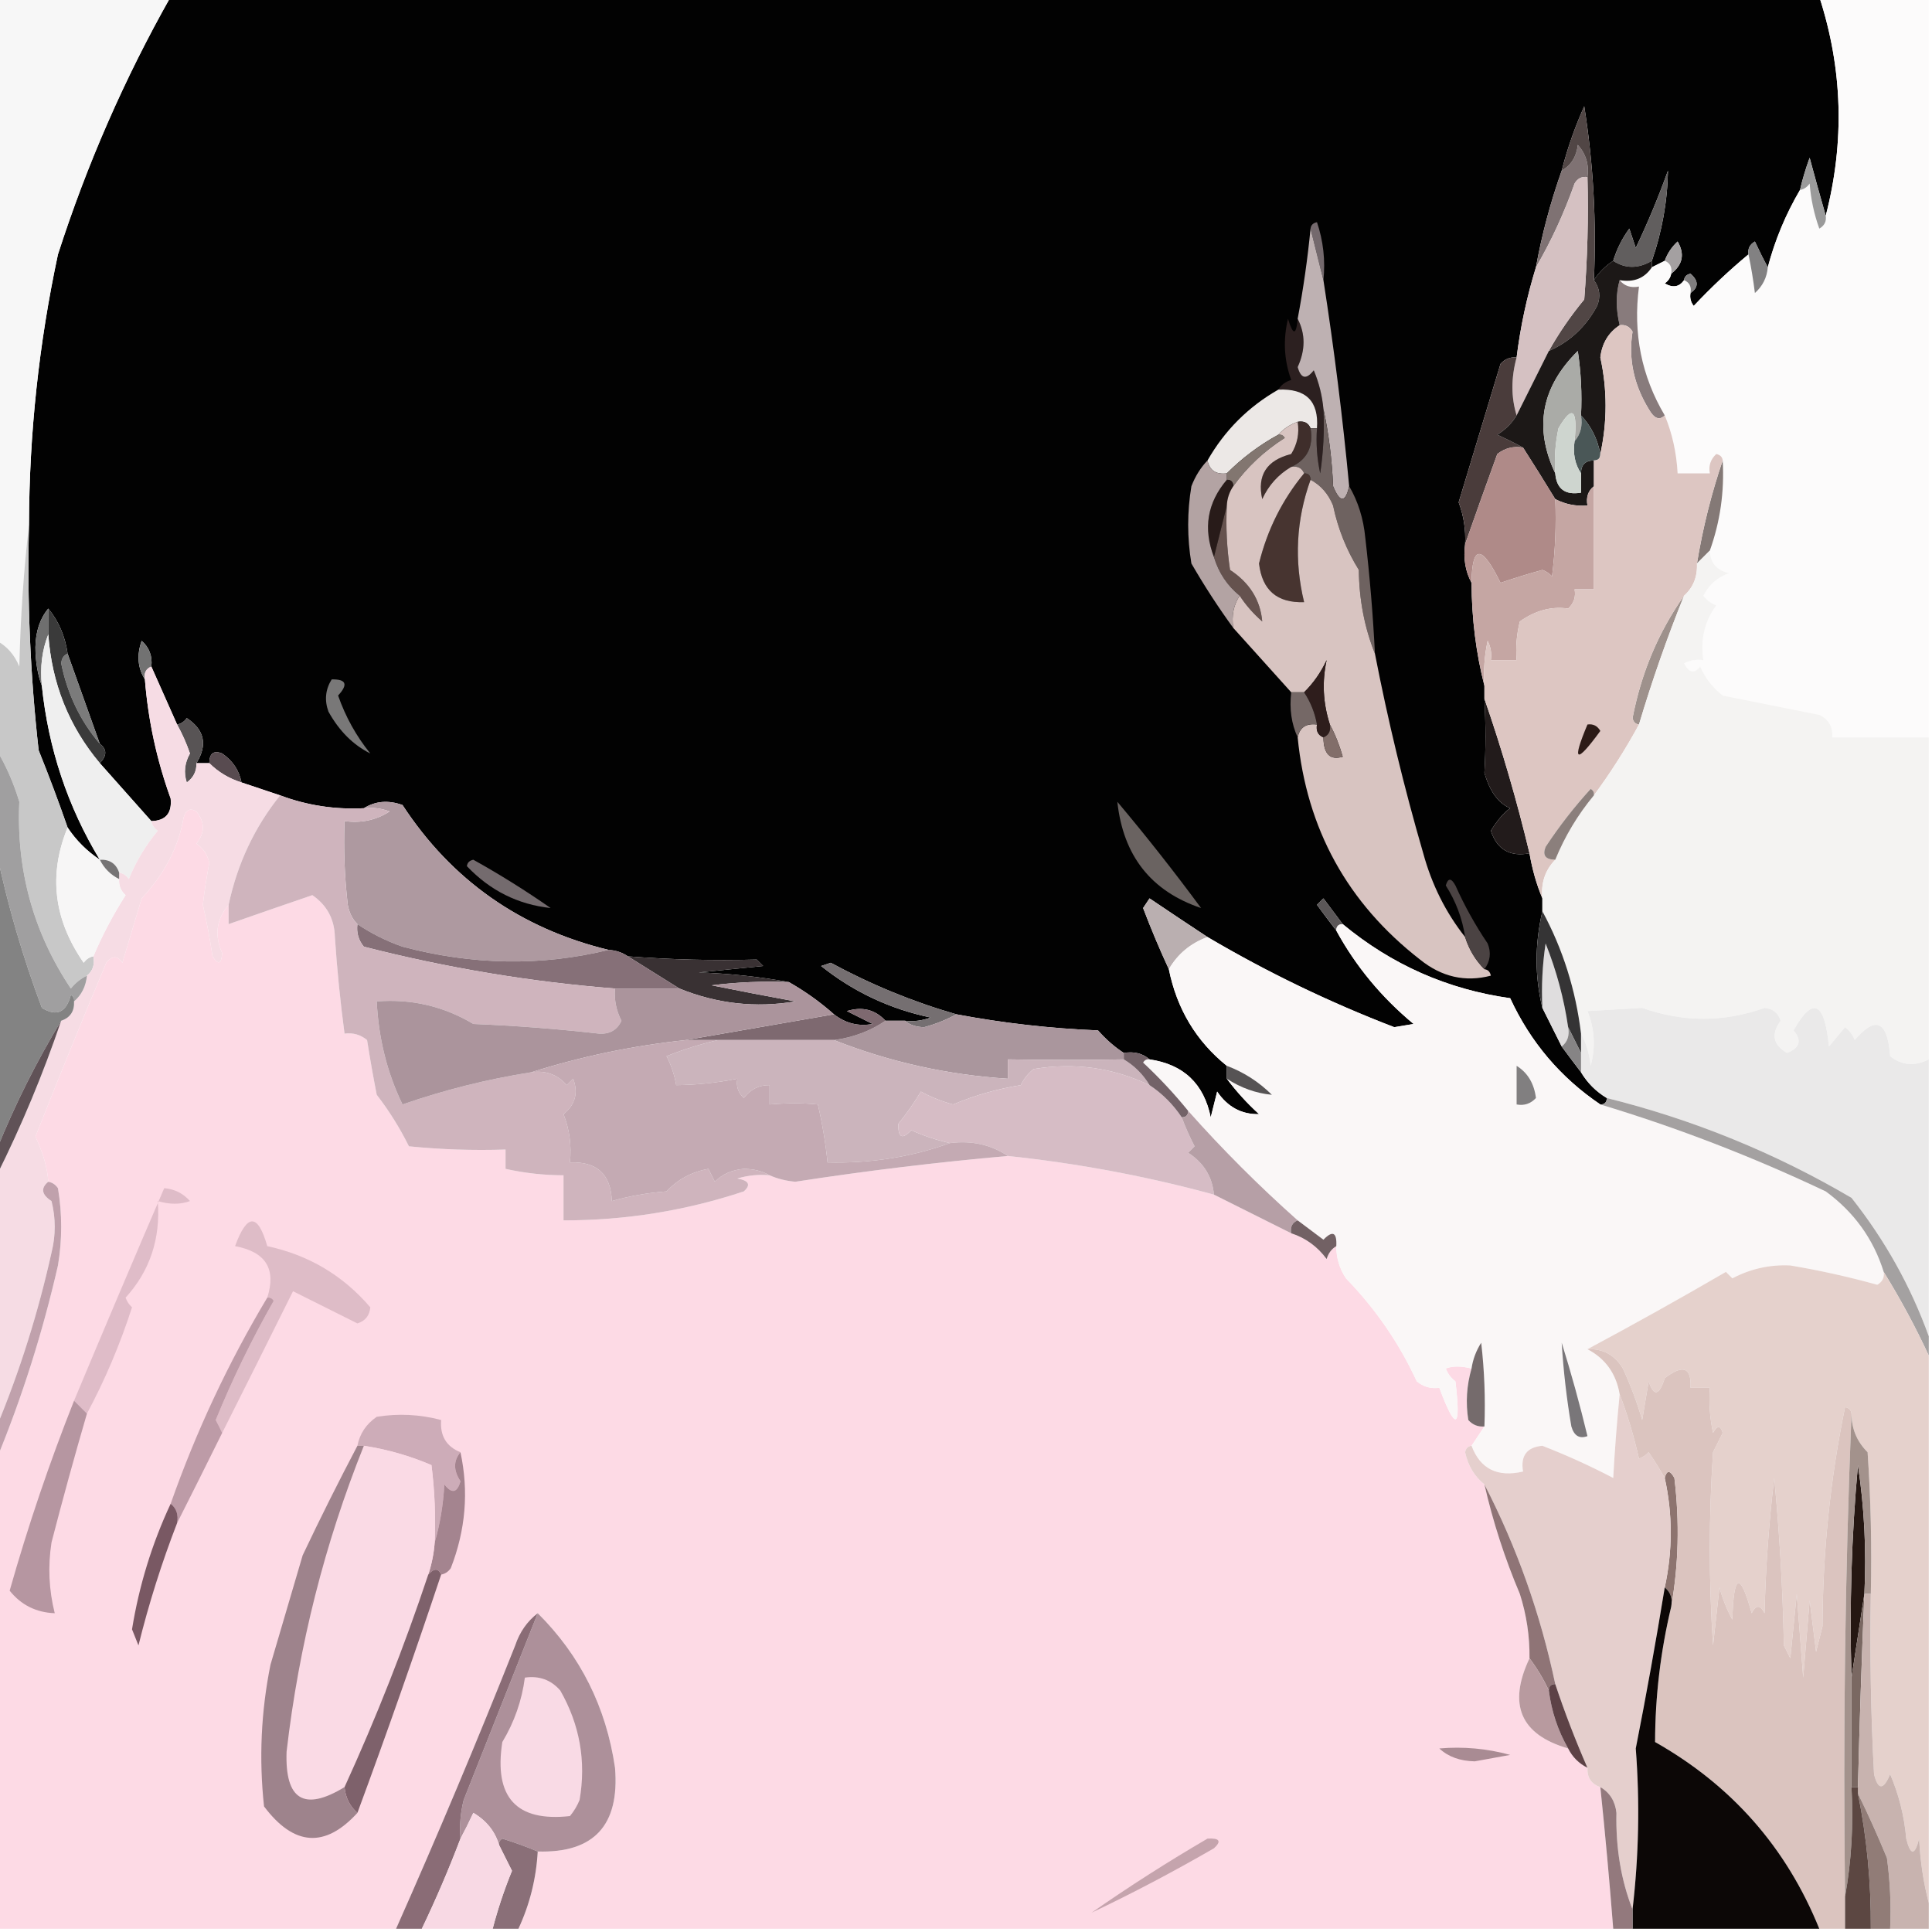 <?xml version="1.0" encoding="UTF-8"?>
<!DOCTYPE svg PUBLIC "-//W3C//DTD SVG 1.1//EN" "http://www.w3.org/Graphics/SVG/1.1/DTD/svg11.dtd">
<svg xmlns="http://www.w3.org/2000/svg" version="1.1" width="300px" height="300px" style="shape-rendering:geometricPrecision; text-rendering:geometricPrecision; image-rendering:optimizeQuality; fill-rule:evenodd; clip-rule:evenodd" xmlns:xlink="http://www.w3.org/1999/xlink">
<g><path style="opacity:1" fill="#020202" d="M 26.5,-0.5 C 111.833,-0.5 197.167,-0.5 282.5,-0.5C 286.134,10.704 286.467,22.037 283.5,33.5C 282.675,30.628 281.841,27.628 281,24.5C 280.392,26.154 279.892,27.821 279.5,29.5C 277.293,33.251 275.626,37.251 274.5,41.5C 273.839,40.282 273.172,38.949 272.5,37.5C 271.702,37.957 271.369,38.624 271.5,39.5C 268.536,41.962 265.703,44.629 263,47.5C 262.536,46.906 262.369,46.239 262.5,45.5C 263.776,44.614 263.776,43.614 262.5,42.5C 261.893,42.624 261.56,42.957 261.5,43.5C 260.749,44.574 259.749,44.74 258.5,44C 259.056,43.617 259.389,43.117 259.5,42.5C 261.3,41.105 261.634,39.438 260.5,37.5C 259.575,38.357 258.908,39.357 258.5,40.5C 257.833,40.833 257.167,41.167 256.5,41.5C 256.5,41.167 256.5,40.833 256.5,40.5C 258.085,35.928 258.919,31.262 259,26.5C 257.52,30.615 255.853,34.615 254,38.5C 253.667,37.5 253.333,36.5 253,35.5C 251.88,37.03 251.046,38.697 250.5,40.5C 249.272,41.306 248.272,42.306 247.5,43.5C 247.914,34.418 247.414,25.418 246,16.5C 244.54,19.748 243.374,23.081 242.5,26.5C 240.762,31.382 239.429,36.382 238.5,41.5C 237.094,46.059 236.094,50.725 235.5,55.5C 234.504,55.414 233.671,55.748 233,56.5C 230.833,63.667 228.667,70.833 226.5,78C 227.287,80.099 227.62,82.266 227.5,84.5C 227.205,86.735 227.539,88.735 228.5,90.5C 228.527,96.051 229.194,101.384 230.5,106.5C 230.5,107.167 230.5,107.833 230.5,108.5C 230.719,112.484 230.719,116.318 230.5,120C 231.333,122.905 232.667,124.739 234.5,125.5C 233.512,126.19 232.512,127.357 231.5,129C 232.45,131.91 234.45,133.077 237.5,132.5C 237.927,135.01 238.593,137.343 239.5,139.5C 239.5,140.167 239.5,140.833 239.5,141.5C 238.309,146.645 238.309,151.645 239.5,156.5C 240.5,158.5 241.5,160.5 242.5,162.5C 243.512,163.872 244.512,165.205 245.5,166.5C 246.5,168.167 247.833,169.5 249.5,170.5C 249.5,171.167 249.167,171.5 248.5,171.5C 242.32,167.322 237.654,161.822 234.5,155C 224.767,153.634 216.1,149.801 208.5,143.5C 207.524,142.185 206.524,140.852 205.5,139.5C 205.167,139.833 204.833,140.167 204.5,140.5C 205.521,141.901 206.521,143.235 207.5,144.5C 210.51,150.023 214.51,154.856 219.5,159C 218.5,159.167 217.5,159.333 216.5,159.5C 206.393,155.613 196.727,150.946 187.5,145.5C 184.535,143.55 181.535,141.55 178.5,139.5C 178.167,140 177.833,140.5 177.5,141C 178.761,144.308 180.094,147.475 181.5,150.5C 182.74,156.662 185.74,161.662 190.5,165.5C 190.5,166.167 190.5,166.833 190.5,167.5C 191.96,169.463 193.627,171.296 195.5,173C 192.802,173.065 190.636,171.898 189,169.5C 188.667,170.833 188.333,172.167 188,173.5C 186.94,168.273 183.773,165.273 178.5,164.5C 177.432,163.566 176.099,163.232 174.5,163.5C 173.038,162.542 171.705,161.376 170.5,160C 163.088,159.7 155.754,158.866 148.5,157.5C 141.799,155.574 135.299,152.907 129,149.5C 128.5,149.667 128,149.833 127.5,150C 132.511,154.005 138.178,156.672 144.5,158C 143.207,158.49 141.873,158.657 140.5,158.5C 139.5,158.5 138.5,158.5 137.5,158.5C 135.881,156.762 133.881,156.262 131.5,157C 132.833,157.667 134.167,158.333 135.5,159C 133.305,159.409 131.305,158.909 129.5,157.5C 127.343,155.588 125.009,153.921 122.5,152.5C 118.018,151.674 113.351,151.174 108.5,151C 111.833,150.667 115.167,150.333 118.5,150C 118.167,149.667 117.833,149.333 117.5,149C 110.797,149.18 104.13,149.014 97.5,148.5C 96.609,147.89 95.609,147.557 94.5,147.5C 80.795,144.162 70.129,136.662 62.5,125C 60.288,124.211 58.288,124.378 56.5,125.5C 51.995,125.729 47.661,125.063 43.5,123.5C 41.5,122.833 39.5,122.167 37.5,121.5C 37.141,119.629 36.141,118.129 34.5,117C 33.184,116.472 32.517,116.972 32.5,118.5C 31.833,118.5 31.167,118.5 30.5,118.5C 32.261,115.663 31.761,113.33 29,111.5C 28.617,112.056 28.117,112.389 27.5,112.5C 26.16,109.471 24.827,106.471 23.5,103.5C 23.688,101.897 23.188,100.563 22,99.5C 21.211,101.712 21.378,103.712 22.5,105.5C 23.001,111.84 24.335,118.007 26.5,124C 26.722,126.275 25.722,127.441 23.5,127.5C 20.833,124.5 18.167,121.5 15.5,118.5C 16.625,117.348 16.625,116.348 15.5,115.5C 13.833,110.833 12.167,106.167 10.5,101.5C 10.113,98.794 9.113,96.46 7.5,94.5C 6.206,96.048 5.539,98.048 5.5,100.5C 5.505,102.696 5.838,104.696 6.5,106.5C 7.516,116.258 10.516,125.258 15.5,133.5C 13.473,132.139 11.806,130.473 10.5,128.5C 9.105,124.485 7.605,120.485 6,116.5C 4.699,104.873 4.199,93.206 4.5,81.5C 4.541,67.325 6.041,53.325 9,39.5C 13.508,25.494 19.341,12.161 26.5,-0.5 Z"/></g>
<g><path style="opacity:1" fill="#fcfbfb" d="M 282.5,-0.5 C 288.167,-0.5 293.833,-0.5 299.5,-0.5C 299.5,37.833 299.5,76.167 299.5,114.5C 294.5,114.5 289.5,114.5 284.5,114.5C 284.64,112.876 283.973,111.71 282.5,111C 277.5,110 272.5,109 267.5,108C 265.951,106.786 264.785,105.286 264,103.5C 263.086,104.654 262.253,104.487 261.5,103C 262.448,102.517 263.448,102.351 264.5,102.5C 264.02,99.315 264.686,96.481 266.5,94C 265.692,93.692 265.025,93.192 264.5,92.5C 265.364,90.803 266.697,89.637 268.5,89C 266.574,88.578 265.574,87.411 265.5,85.5C 267.112,81.006 267.778,76.339 267.5,71.5C 267.44,70.957 267.107,70.624 266.5,70.5C 265.614,71.325 265.281,72.325 265.5,73.5C 263.833,73.5 262.167,73.5 260.5,73.5C 260.324,70.273 259.657,67.273 258.5,64.5C 254.89,58.405 253.556,51.738 254.5,44.5C 253.209,44.737 252.209,44.404 251.5,43.5C 253.698,43.88 255.365,43.213 256.5,41.5C 257.167,41.167 257.833,40.833 258.5,40.5C 259.338,40.842 259.672,41.508 259.5,42.5C 259.389,43.117 259.056,43.617 258.5,44C 259.749,44.74 260.749,44.574 261.5,43.5C 262.338,43.842 262.672,44.508 262.5,45.5C 262.369,46.239 262.536,46.906 263,47.5C 265.703,44.629 268.536,41.962 271.5,39.5C 271.906,41.405 272.239,43.405 272.5,45.5C 273.705,44.423 274.372,43.09 274.5,41.5C 275.626,37.251 277.293,33.251 279.5,29.5C 280.117,29.389 280.617,29.056 281,28.5C 281.186,30.901 281.686,33.234 282.5,35.5C 283.298,35.043 283.631,34.376 283.5,33.5C 286.467,22.037 286.134,10.704 282.5,-0.5 Z"/></g>
<g><path style="opacity:1" fill="#f7f7f7" d="M -0.5,-0.5 C 8.5,-0.5 17.5,-0.5 26.5,-0.5C 19.341,12.161 13.508,25.494 9,39.5C 6.041,53.325 4.541,67.325 4.5,81.5C 3.671,88.655 3.171,95.989 3,103.5C 2.26,101.681 1.093,100.348 -0.5,99.5C -0.5,66.167 -0.5,32.833 -0.5,-0.5 Z"/></g>
<g><path style="opacity:1" fill="#7f7273" d="M 246.5,27.5 C 245.624,27.369 244.957,27.703 244.5,28.5C 242.857,33.14 240.857,37.473 238.5,41.5C 239.429,36.382 240.762,31.382 242.5,26.5C 243.966,25.653 244.8,24.32 245,22.5C 246.269,23.905 246.769,25.571 246.5,27.5 Z"/></g>
<g><path style="opacity:1" fill="#9a9a9a" d="M 283.5,33.5 C 283.631,34.376 283.298,35.043 282.5,35.5C 281.686,33.234 281.186,30.901 281,28.5C 280.617,29.056 280.117,29.389 279.5,29.5C 279.892,27.821 280.392,26.154 281,24.5C 281.841,27.628 282.675,30.628 283.5,33.5 Z"/></g>
<g><path style="opacity:1" fill="#514645" d="M 247.5,43.5 C 248.412,44.738 248.579,46.072 248,47.5C 246.264,50.739 243.764,53.073 240.5,54.5C 242.076,51.688 243.91,49.022 246,46.5C 246.5,40.175 246.666,33.842 246.5,27.5C 246.769,25.571 246.269,23.905 245,22.5C 244.8,24.32 243.966,25.653 242.5,26.5C 243.374,23.081 244.54,19.748 246,16.5C 247.414,25.418 247.914,34.418 247.5,43.5 Z"/></g>
<g><path style="opacity:1" fill="#d5c1c2" d="M 246.5,27.5 C 246.666,33.842 246.5,40.175 246,46.5C 243.91,49.022 242.076,51.688 240.5,54.5C 238.833,57.833 237.167,61.167 235.5,64.5C 234.632,61.673 234.632,58.673 235.5,55.5C 236.094,50.725 237.094,46.059 238.5,41.5C 240.857,37.473 242.857,33.14 244.5,28.5C 244.957,27.703 245.624,27.369 246.5,27.5 Z"/></g>
<g><path style="opacity:1" fill="#a4a0a1" d="M 259.5,42.5 C 259.672,41.508 259.338,40.842 258.5,40.5C 258.908,39.357 259.575,38.357 260.5,37.5C 261.634,39.438 261.3,41.105 259.5,42.5 Z"/></g>
<g><path style="opacity:1" fill="#615e5e" d="M 256.5,40.5 C 254.389,41.742 252.389,41.742 250.5,40.5C 251.046,38.697 251.88,37.03 253,35.5C 253.333,36.5 253.667,37.5 254,38.5C 255.853,34.615 257.52,30.615 259,26.5C 258.919,31.262 258.085,35.928 256.5,40.5 Z"/></g>
<g><path style="opacity:1" fill="#74696d" d="M 203.5,35.5 C 203.56,34.957 203.893,34.624 204.5,34.5C 205.484,37.428 205.817,40.428 205.5,43.5C 204.833,40.833 204.167,38.167 203.5,35.5 Z"/></g>
<g><path style="opacity:1" fill="#807e7f" d="M 261.5,43.5 C 261.56,42.957 261.893,42.624 262.5,42.5C 263.776,43.614 263.776,44.614 262.5,45.5C 262.672,44.508 262.338,43.842 261.5,43.5 Z"/></g>
<g><path style="opacity:1" fill="#828182" d="M 274.5,41.5 C 274.372,43.09 273.705,44.423 272.5,45.5C 272.239,43.405 271.906,41.405 271.5,39.5C 271.369,38.624 271.702,37.957 272.5,37.5C 273.172,38.949 273.839,40.282 274.5,41.5 Z"/></g>
<g><path style="opacity:1" fill="#887b7c" d="M 251.5,43.5 C 252.209,44.404 253.209,44.737 254.5,44.5C 253.556,51.738 254.89,58.405 258.5,64.5C 257.671,65.332 256.838,64.999 256,63.5C 253.67,59.681 252.837,55.681 253.5,51.5C 253.043,50.703 252.376,50.369 251.5,50.5C 250.897,47.959 250.897,45.626 251.5,43.5 Z"/></g>
<g><path style="opacity:1" fill="#2c2020" d="M 201.5,49.5 C 202.716,51.847 202.716,54.347 201.5,57C 202.01,58.826 202.844,58.993 204,57.5C 204.813,59.436 205.313,61.436 205.5,63.5C 205.665,66.85 205.498,70.183 205,73.5C 204.503,71.19 204.337,68.857 204.5,66.5C 204.806,62.303 202.806,60.303 198.5,60.5C 198.918,59.778 199.584,59.278 200.5,59C 199.383,55.927 199.216,52.76 200,49.5C 200.779,52.097 201.279,52.097 201.5,49.5 Z"/></g>
<g><path style="opacity:1" fill="#4a3c3b" d="M 235.5,55.5 C 234.632,58.673 234.632,61.673 235.5,64.5C 234.77,65.712 233.77,66.712 232.5,67.5C 233.949,68.172 235.282,68.839 236.5,69.5C 235.022,69.238 233.689,69.571 232.5,70.5C 230.76,75.278 229.093,79.945 227.5,84.5C 227.62,82.266 227.287,80.099 226.5,78C 228.667,70.833 230.833,63.667 233,56.5C 233.671,55.748 234.504,55.414 235.5,55.5 Z"/></g>
<g><path style="opacity:1" fill="#1c1817" d="M 250.5,40.5 C 252.389,41.742 254.389,41.742 256.5,40.5C 256.5,40.833 256.5,41.167 256.5,41.5C 255.365,43.213 253.698,43.88 251.5,43.5C 250.897,45.626 250.897,47.959 251.5,50.5C 249.757,51.641 248.757,53.308 248.5,55.5C 249.586,60.488 249.586,65.488 248.5,70.5C 248.06,68.156 247.06,66.156 245.5,64.5C 245.665,61.15 245.498,57.817 245,54.5C 239.321,60.107 238.155,66.441 241.5,73.5C 241.694,75.912 243.027,76.912 245.5,76.5C 245.5,75.5 245.5,74.5 245.5,73.5C 245.5,72.167 246.167,71.5 247.5,71.5C 247.5,72.833 247.5,74.167 247.5,75.5C 246.596,76.209 246.263,77.209 246.5,78.5C 244.708,78.634 243.042,78.301 241.5,77.5C 239.825,74.755 238.158,72.088 236.5,69.5C 235.282,68.839 233.949,68.172 232.5,67.5C 233.77,66.712 234.77,65.712 235.5,64.5C 237.167,61.167 238.833,57.833 240.5,54.5C 243.764,53.073 246.264,50.739 248,47.5C 248.579,46.072 248.412,44.738 247.5,43.5C 248.272,42.306 249.272,41.306 250.5,40.5 Z"/></g>
<g><path style="opacity:1" fill="#beb1b2" d="M 203.5,35.5 C 204.167,38.167 204.833,40.833 205.5,43.5C 207.155,54.123 208.489,64.79 209.5,75.5C 208.905,78.112 208.071,78.112 207,75.5C 206.824,71.312 206.324,67.312 205.5,63.5C 205.313,61.436 204.813,59.436 204,57.5C 202.844,58.993 202.01,58.826 201.5,57C 202.716,54.347 202.716,51.847 201.5,49.5C 202.376,44.868 203.043,40.201 203.5,35.5 Z"/></g>
<g><path style="opacity:1" fill="#aaaba7" d="M 245.5,64.5 C 245.768,66.099 245.434,67.432 244.5,68.5C 244.99,63.493 244.157,62.827 242,66.5C 241.503,68.81 241.337,71.143 241.5,73.5C 238.155,66.441 239.321,60.107 245,54.5C 245.498,57.817 245.665,61.15 245.5,64.5 Z"/></g>
<g><path style="opacity:1" fill="#ece8e6" d="M 198.5,60.5 C 202.806,60.303 204.806,62.303 204.5,66.5C 204.167,66.5 203.833,66.5 203.5,66.5C 203.158,65.662 202.492,65.328 201.5,65.5C 200.29,65.932 199.29,66.599 198.5,67.5C 195.55,69.115 192.884,71.115 190.5,73.5C 188.821,73.715 187.821,73.048 187.5,71.5C 190.167,66.833 193.833,63.167 198.5,60.5 Z"/></g>
<g><path style="opacity:1" fill="#4a5757" d="M 245.5,64.5 C 247.06,66.156 248.06,68.156 248.5,70.5C 248.5,71.167 248.167,71.5 247.5,71.5C 246.167,71.5 245.5,72.167 245.5,73.5C 244.549,72.081 244.216,70.415 244.5,68.5C 245.434,67.432 245.768,66.099 245.5,64.5 Z"/></g>
<g><path style="opacity:1" fill="#ced5cf" d="M 244.5,68.5 C 244.216,70.415 244.549,72.081 245.5,73.5C 245.5,74.5 245.5,75.5 245.5,76.5C 243.027,76.912 241.694,75.912 241.5,73.5C 241.337,71.143 241.503,68.81 242,66.5C 244.157,62.827 244.99,63.493 244.5,68.5 Z"/></g>
<g><path style="opacity:1" fill="#3f2e2b" d="M 201.5,65.5 C 202.492,65.328 203.158,65.662 203.5,66.5C 203.972,69.358 202.972,71.358 200.5,72.5C 198.496,73.673 196.996,75.34 196,77.5C 195.177,73.801 196.677,71.468 200.5,70.5C 201.452,68.955 201.785,67.288 201.5,65.5 Z"/></g>
<g><path style="opacity:1" fill="#827670" d="M 198.5,67.5 C 198.938,67.435 199.272,67.601 199.5,68C 196.308,70.028 193.641,72.528 191.5,75.5C 191.5,74.833 191.167,74.5 190.5,74.5C 190.5,74.167 190.5,73.833 190.5,73.5C 192.884,71.115 195.55,69.115 198.5,67.5 Z"/></g>
<g><path style="opacity:1" fill="#847976" d="M 267.5,71.5 C 267.778,76.339 267.112,81.006 265.5,85.5C 264.833,86.167 264.167,86.833 263.5,87.5C 264.416,81.949 265.75,76.615 267.5,71.5 Z"/></g>
<g><path style="opacity:1" fill="#281b19" d="M 190.5,74.5 C 191.167,74.5 191.5,74.833 191.5,75.5C 190.89,76.391 190.557,77.391 190.5,78.5C 189.833,81.167 189.167,83.833 188.5,86.5C 186.795,82.065 187.461,78.065 190.5,74.5 Z"/></g>
<g><path style="opacity:1" fill="#473430" d="M 202.5,73.5 C 203.167,73.5 203.5,73.833 203.5,74.5C 201.269,80.7 200.936,87.034 202.5,93.5C 198.317,93.65 195.984,91.65 195.5,87.5C 196.782,82.27 199.115,77.603 202.5,73.5 Z"/></g>
<g><path style="opacity:1" fill="#6e6260" d="M 205.5,63.5 C 206.324,67.312 206.824,71.312 207,75.5C 208.071,78.112 208.905,78.112 209.5,75.5C 210.887,77.877 211.721,80.543 212,83.5C 212.699,89.489 213.199,95.489 213.5,101.5C 211.883,97.46 211.05,93.127 211,88.5C 209.082,85.417 207.749,82.083 207,78.5C 206.26,76.681 205.093,75.348 203.5,74.5C 203.5,73.833 203.167,73.5 202.5,73.5C 202.158,72.662 201.492,72.328 200.5,72.5C 202.972,71.358 203.972,69.358 203.5,66.5C 203.833,66.5 204.167,66.5 204.5,66.5C 204.337,68.857 204.503,71.19 205,73.5C 205.498,70.183 205.665,66.85 205.5,63.5 Z"/></g>
<g><path style="opacity:1" fill="#af8a88" d="M 236.5,69.5 C 238.158,72.088 239.825,74.755 241.5,77.5C 241.666,81.514 241.499,85.514 241,89.5C 240.586,89.043 240.086,88.709 239.5,88.5C 237.291,89.106 235.124,89.773 233,90.5C 230.078,84.532 228.578,84.532 228.5,90.5C 227.539,88.735 227.205,86.735 227.5,84.5C 229.093,79.945 230.76,75.278 232.5,70.5C 233.689,69.571 235.022,69.238 236.5,69.5 Z"/></g>
<g><path style="opacity:1" fill="#65524e" d="M 190.5,78.5 C 190.335,81.85 190.502,85.183 191,88.5C 194.036,90.492 195.703,93.158 196,96.5C 194.595,95.269 193.429,93.936 192.5,92.5C 190.571,90.94 189.238,88.94 188.5,86.5C 189.167,83.833 189.833,81.167 190.5,78.5 Z"/></g>
<g><path style="opacity:1" fill="#b3a3a3" d="M 187.5,71.5 C 187.821,73.048 188.821,73.715 190.5,73.5C 190.5,73.833 190.5,74.167 190.5,74.5C 187.461,78.065 186.795,82.065 188.5,86.5C 189.238,88.94 190.571,90.94 192.5,92.5C 191.549,93.919 191.216,95.585 191.5,97.5C 189.196,94.342 187.03,91.008 185,87.5C 184.333,83.5 184.333,79.5 185,75.5C 185.608,73.934 186.442,72.6 187.5,71.5 Z"/></g>
<g><path style="opacity:1" fill="#c5a6a3" d="M 247.5,75.5 C 247.5,80.833 247.5,86.167 247.5,91.5C 246.5,91.5 245.5,91.5 244.5,91.5C 244.719,92.675 244.386,93.675 243.5,94.5C 240.919,94.121 238.419,94.787 236,96.5C 235.505,98.473 235.338,100.473 235.5,102.5C 234.167,102.5 232.833,102.5 231.5,102.5C 231.649,101.448 231.483,100.448 231,99.5C 230.503,101.81 230.337,104.143 230.5,106.5C 229.194,101.384 228.527,96.051 228.5,90.5C 228.578,84.532 230.078,84.532 233,90.5C 235.124,89.773 237.291,89.106 239.5,88.5C 240.086,88.709 240.586,89.043 241,89.5C 241.499,85.514 241.666,81.514 241.5,77.5C 243.042,78.301 244.708,78.634 246.5,78.5C 246.263,77.209 246.596,76.209 247.5,75.5 Z"/></g>
<g><path style="opacity:1" fill="#6f6f6f" d="M 7.5,94.5 C 7.5,95.833 7.5,97.167 7.5,98.5C 6.527,100.948 6.194,103.615 6.5,106.5C 5.838,104.696 5.505,102.696 5.5,100.5C 5.539,98.048 6.206,96.048 7.5,94.5 Z"/></g>
<g><path style="opacity:1" fill="#727272" d="M 23.5,103.5 C 22.662,103.842 22.328,104.508 22.5,105.5C 21.378,103.712 21.211,101.712 22,99.5C 23.188,100.563 23.688,101.897 23.5,103.5 Z"/></g>
<g><path style="opacity:1" fill="#9e918c" d="M 261.5,92.5 C 258.867,99.014 256.534,105.681 254.5,112.5C 253.957,112.44 253.624,112.107 253.5,111.5C 254.861,104.464 257.528,98.131 261.5,92.5 Z"/></g>
<g><path style="opacity:1" fill="#d8c4c1" d="M 201.5,65.5 C 201.785,67.288 201.452,68.955 200.5,70.5C 196.677,71.468 195.177,73.801 196,77.5C 196.996,75.34 198.496,73.673 200.5,72.5C 201.492,72.328 202.158,72.662 202.5,73.5C 199.115,77.603 196.782,82.27 195.5,87.5C 195.984,91.65 198.317,93.65 202.5,93.5C 200.936,87.034 201.269,80.7 203.5,74.5C 205.093,75.348 206.26,76.681 207,78.5C 207.749,82.083 209.082,85.417 211,88.5C 211.05,93.127 211.883,97.46 213.5,101.5C 215.524,111.929 218.024,122.262 221,132.5C 222.33,137.368 224.496,141.701 227.5,145.5C 228.11,147.434 229.11,149.101 230.5,150.5C 231.043,150.56 231.376,150.893 231.5,151.5C 227.526,152.541 223.859,151.707 220.5,149C 209.23,140.228 202.897,128.728 201.5,114.5C 201.821,112.952 202.821,112.285 204.5,112.5C 204.328,113.492 204.662,114.158 205.5,114.5C 205.533,117.097 206.533,118.097 208.5,117.5C 207.972,115.664 207.306,113.997 206.5,112.5C 205.432,109.182 205.265,105.849 206,102.5C 205.098,104.431 203.931,106.097 202.5,107.5C 201.833,107.5 201.167,107.5 200.5,107.5C 197.5,104.167 194.5,100.833 191.5,97.5C 191.216,95.585 191.549,93.919 192.5,92.5C 193.429,93.936 194.595,95.269 196,96.5C 195.703,93.158 194.036,90.492 191,88.5C 190.502,85.183 190.335,81.85 190.5,78.5C 190.557,77.391 190.89,76.391 191.5,75.5C 193.641,72.528 196.308,70.028 199.5,68C 199.272,67.601 198.938,67.435 198.5,67.5C 199.29,66.599 200.29,65.932 201.5,65.5 Z"/></g>
<g><path style="opacity:1" fill="#2e1d1c" d="M 206.5,112.5 C 206.672,113.492 206.338,114.158 205.5,114.5C 204.662,114.158 204.328,113.492 204.5,112.5C 204.169,110.678 203.502,109.011 202.5,107.5C 203.931,106.097 205.098,104.431 206,102.5C 205.265,105.849 205.432,109.182 206.5,112.5 Z"/></g>
<g><path style="opacity:1" fill="#7b7b7b" d="M 10.5,101.5 C 12.167,106.167 13.833,110.833 15.5,115.5C 12.468,111.946 10.468,107.78 9.5,103C 9.57,102.235 9.903,101.735 10.5,101.5 Z"/></g>
<g><path style="opacity:1" fill="#756866" d="M 200.5,107.5 C 201.167,107.5 201.833,107.5 202.5,107.5C 203.502,109.011 204.169,110.678 204.5,112.5C 202.821,112.285 201.821,112.952 201.5,114.5C 200.532,112.393 200.198,110.059 200.5,107.5 Z"/></g>
<g><path style="opacity:1" fill="#3a3a3a" d="M 7.5,94.5 C 9.113,96.46 10.113,98.794 10.5,101.5C 9.903,101.735 9.57,102.235 9.5,103C 10.468,107.78 12.468,111.946 15.5,115.5C 16.625,116.348 16.625,117.348 15.5,118.5C 10.7,112.781 8.033,106.114 7.5,98.5C 7.5,97.167 7.5,95.833 7.5,94.5 Z"/></g>
<g><path style="opacity:1" fill="#585455" d="M 30.5,118.5 C 30.539,119.756 30.039,120.756 29,121.5C 28.504,119.965 28.671,118.465 29.5,117C 28.956,115.415 28.289,113.915 27.5,112.5C 28.117,112.389 28.617,112.056 29,111.5C 31.761,113.33 32.261,115.663 30.5,118.5 Z"/></g>
<g><path style="opacity:1" fill="#797878" d="M 51.5,105.5 C 53.764,105.441 54.098,106.274 52.5,108C 53.652,111.306 55.319,114.306 57.5,117C 54.836,115.671 52.67,113.505 51,110.5C 50.36,108.735 50.527,107.068 51.5,105.5 Z"/></g>
<g><path style="opacity:1" fill="#221b1b" d="M 230.5,108.5 C 233.199,116.276 235.532,124.276 237.5,132.5C 234.45,133.077 232.45,131.91 231.5,129C 232.512,127.357 233.512,126.19 234.5,125.5C 232.667,124.739 231.333,122.905 230.5,120C 230.719,116.318 230.719,112.484 230.5,108.5 Z"/></g>
<g><path style="opacity:1" fill="#826e6a" d="M 206.5,112.5 C 207.306,113.997 207.972,115.664 208.5,117.5C 206.533,118.097 205.533,117.097 205.5,114.5C 206.338,114.158 206.672,113.492 206.5,112.5 Z"/></g>
<g><path style="opacity:1" fill="#c8c8c8" d="M 4.5,81.5 C 4.199,93.206 4.699,104.873 6,116.5C 7.605,120.485 9.105,124.485 10.5,128.5C 7.499,135.796 8.332,142.796 13,149.5C 13.383,148.944 13.883,148.611 14.5,148.5C 14.737,149.791 14.404,150.791 13.5,151.5C 12.542,151.953 11.708,152.619 11,153.5C 5.187,144.802 2.52,135.136 3,124.5C 2.125,121.599 0.958,118.932 -0.5,116.5C -0.5,110.833 -0.5,105.167 -0.5,99.5C 1.093,100.348 2.26,101.681 3,103.5C 3.171,95.989 3.671,88.655 4.5,81.5 Z"/></g>
<g><path style="opacity:1" fill="#ddc6c2" d="M 251.5,50.5 C 252.376,50.369 253.043,50.703 253.5,51.5C 252.837,55.681 253.67,59.681 256,63.5C 256.838,64.999 257.671,65.332 258.5,64.5C 259.657,67.273 260.324,70.273 260.5,73.5C 262.167,73.5 263.833,73.5 265.5,73.5C 265.281,72.325 265.614,71.325 266.5,70.5C 267.107,70.624 267.44,70.957 267.5,71.5C 265.75,76.615 264.416,81.949 263.5,87.5C 263.598,89.553 262.931,91.22 261.5,92.5C 257.528,98.131 254.861,104.464 253.5,111.5C 253.624,112.107 253.957,112.44 254.5,112.5C 252.413,116.344 250.08,120.011 247.5,123.5C 247.565,123.062 247.399,122.728 247,122.5C 244.425,125.319 242.092,128.319 240,131.5C 239.472,132.816 239.972,133.483 241.5,133.5C 239.925,135.114 239.259,137.114 239.5,139.5C 238.593,137.343 237.927,135.01 237.5,132.5C 235.532,124.276 233.199,116.276 230.5,108.5C 230.5,107.833 230.5,107.167 230.5,106.5C 230.337,104.143 230.503,101.81 231,99.5C 231.483,100.448 231.649,101.448 231.5,102.5C 232.833,102.5 234.167,102.5 235.5,102.5C 235.338,100.473 235.505,98.473 236,96.5C 238.419,94.787 240.919,94.121 243.5,94.5C 244.386,93.675 244.719,92.675 244.5,91.5C 245.5,91.5 246.5,91.5 247.5,91.5C 247.5,86.167 247.5,80.833 247.5,75.5C 247.5,74.167 247.5,72.833 247.5,71.5C 248.167,71.5 248.5,71.167 248.5,70.5C 249.586,65.488 249.586,60.488 248.5,55.5C 248.757,53.308 249.757,51.641 251.5,50.5 Z"/></g>
<g><path style="opacity:1" fill="#2c1b17" d="M 246.5,112.5 C 247.376,112.369 248.043,112.702 248.5,113.5C 244.703,118.699 244.036,118.366 246.5,112.5 Z"/></g>
<g><path style="opacity:1" fill="#584b50" d="M 37.5,121.5 C 35.566,120.89 33.899,119.89 32.5,118.5C 32.517,116.972 33.184,116.472 34.5,117C 36.141,118.129 37.141,119.629 37.5,121.5 Z"/></g>
<g><path style="opacity:1" fill="#efefef" d="M 7.5,98.5 C 8.033,106.114 10.7,112.781 15.5,118.5C 18.167,121.5 20.833,124.5 23.5,127.5C 23.611,128.117 23.944,128.617 24.5,129C 22.623,131.251 21.123,133.751 20,136.5C 19.617,135.944 19.117,135.611 18.5,135.5C 18.027,134.094 17.027,133.427 15.5,133.5C 10.516,125.258 7.516,116.258 6.5,106.5C 6.194,103.615 6.527,100.948 7.5,98.5 Z"/></g>
<g><path style="opacity:1" fill="#f6dce4" d="M 23.5,103.5 C 24.827,106.471 26.16,109.471 27.5,112.5C 28.289,113.915 28.956,115.415 29.5,117C 28.671,118.465 28.504,119.965 29,121.5C 30.039,120.756 30.539,119.756 30.5,118.5C 31.167,118.5 31.833,118.5 32.5,118.5C 33.899,119.89 35.566,120.89 37.5,121.5C 39.5,122.167 41.5,122.833 43.5,123.5C 39.521,128.462 36.854,134.129 35.5,140.5C 33.599,142.732 33.266,145.232 34.5,148C 34.389,149.722 33.889,149.888 33,148.5C 32.608,145.812 32.108,143.145 31.5,140.5C 31.742,138.392 32.076,136.225 32.5,134C 32.241,132.739 31.574,131.739 30.5,131C 31.833,129.333 31.833,127.667 30.5,126C 29.517,125.409 28.85,125.743 28.5,127C 27.72,131.523 25.554,135.69 22,139.5C 21,142.833 20,146.167 19,149.5C 18.259,148.359 17.425,148.359 16.5,149.5C 12.709,158.515 9.042,167.515 5.5,176.5C 6.694,179.03 7.36,181.363 7.5,183.5C 6.287,184.497 6.454,185.497 8,186.5C 8.667,189.167 8.667,191.833 8,194.5C 5.914,203.876 3.081,212.876 -0.5,221.5C -0.5,208.5 -0.5,195.5 -0.5,182.5C 3.352,174.787 6.685,166.787 9.5,158.5C 10.906,158.027 11.573,157.027 11.5,155.5C 12.674,154.486 13.34,153.153 13.5,151.5C 14.404,150.791 14.737,149.791 14.5,148.5C 15.854,145.274 17.521,142.107 19.5,139C 18.748,138.329 18.414,137.496 18.5,136.5C 18.5,136.167 18.5,135.833 18.5,135.5C 19.117,135.611 19.617,135.944 20,136.5C 21.123,133.751 22.623,131.251 24.5,129C 23.944,128.617 23.611,128.117 23.5,127.5C 25.722,127.441 26.722,126.275 26.5,124C 24.335,118.007 23.001,111.84 22.5,105.5C 22.328,104.508 22.662,103.842 23.5,103.5 Z"/></g>
<g><path style="opacity:1" fill="#f4f3f2" d="M 265.5,85.5 C 265.574,87.411 266.574,88.578 268.5,89C 266.697,89.637 265.364,90.803 264.5,92.5C 265.025,93.192 265.692,93.692 266.5,94C 264.686,96.481 264.02,99.315 264.5,102.5C 263.448,102.351 262.448,102.517 261.5,103C 262.253,104.487 263.086,104.654 264,103.5C 264.785,105.286 265.951,106.786 267.5,108C 272.5,109 277.5,110 282.5,111C 283.973,111.71 284.64,112.876 284.5,114.5C 289.5,114.5 294.5,114.5 299.5,114.5C 299.5,131.167 299.5,147.833 299.5,164.5C 297.305,165.608 295.305,165.441 293.5,164C 293.093,158.503 291.259,157.67 288,161.5C 287.692,160.692 287.192,160.025 286.5,159.5C 285.667,160.5 284.833,161.5 284,162.5C 283.32,155.502 281.487,154.669 278.5,160C 279.821,161.545 279.488,162.711 277.5,163.5C 275.31,162.252 274.977,160.586 276.5,158.5C 276.113,157.28 275.28,156.613 274,156.5C 267.691,158.754 261.358,158.754 255,156.5C 252.167,156.667 249.333,156.833 246.5,157C 247.61,159.737 247.777,162.571 247,165.5C 246.802,163.618 246.302,161.952 245.5,160.5C 244.676,153.699 242.676,147.365 239.5,141.5C 239.5,140.833 239.5,140.167 239.5,139.5C 239.259,137.114 239.925,135.114 241.5,133.5C 242.986,129.863 244.986,126.53 247.5,123.5C 250.08,120.011 252.413,116.344 254.5,112.5C 256.534,105.681 258.867,99.014 261.5,92.5C 262.931,91.22 263.598,89.553 263.5,87.5C 264.167,86.833 264.833,86.167 265.5,85.5 Z"/></g>
<g><path style="opacity:1" fill="#8b7f7c" d="M 247.5,123.5 C 244.986,126.53 242.986,129.863 241.5,133.5C 239.972,133.483 239.472,132.816 240,131.5C 242.092,128.319 244.425,125.319 247,122.5C 247.399,122.728 247.565,123.062 247.5,123.5 Z"/></g>
<g><path style="opacity:1" fill="#f7f6f6" d="M 10.5,128.5 C 11.806,130.473 13.473,132.139 15.5,133.5C 16.167,134.833 17.167,135.833 18.5,136.5C 18.414,137.496 18.748,138.329 19.5,139C 17.521,142.107 15.854,145.274 14.5,148.5C 13.883,148.611 13.383,148.944 13,149.5C 8.332,142.796 7.499,135.796 10.5,128.5 Z"/></g>
<g><path style="opacity:1" fill="#fddae5" d="M 35.5,140.5 C 35.5,141.5 35.5,142.5 35.5,143.5C 39.895,141.958 44.229,140.458 48.5,139C 50.768,140.558 51.934,142.724 52,145.5C 52.336,150.532 52.836,155.532 53.5,160.5C 54.822,160.33 55.989,160.663 57,161.5C 57.446,164.343 57.946,167.176 58.5,170C 60.397,172.448 62.064,175.115 63.5,178C 68.489,178.499 73.489,178.666 78.5,178.5C 78.5,179.5 78.5,180.5 78.5,181.5C 81.455,182.159 84.455,182.492 87.5,182.5C 87.5,184.833 87.5,187.167 87.5,189.5C 97.106,189.508 106.44,188.008 115.5,185C 116.634,183.984 116.301,183.317 114.5,183C 116.134,182.506 117.801,182.34 119.5,182.5C 120.742,183.043 122.075,183.377 123.5,183.5C 134.473,181.806 145.473,180.473 156.5,179.5C 167.34,180.64 178.007,182.64 188.5,185.5C 192.469,187.484 196.469,189.484 200.5,191.5C 202.735,192.228 204.568,193.561 206,195.5C 206.278,194.584 206.778,193.918 207.5,193.5C 207.491,195.308 207.991,196.975 209,198.5C 213.611,203.25 217.277,208.584 220,214.5C 221.011,215.337 222.178,215.67 223.5,215.5C 226.056,222.328 226.889,221.994 226,214.5C 225.308,213.975 224.808,213.308 224.5,212.5C 225.557,212.094 226.891,212.094 228.5,212.5C 227.737,215.141 227.57,217.808 228,220.5C 228.671,221.252 229.504,221.586 230.5,221.5C 229.833,222.5 229.167,223.5 228.5,224.5C 227.957,224.56 227.624,224.893 227.5,225.5C 227.957,227.598 228.957,229.264 230.5,230.5C 231.827,236.314 233.66,241.981 236,247.5C 237.043,250.757 237.543,254.09 237.5,257.5C 234.1,264.687 236.1,269.353 243.5,271.5C 244.167,272.833 245.167,273.833 246.5,274.5C 246.427,276.027 247.094,277.027 248.5,277.5C 249.261,284.817 249.928,292.15 250.5,299.5C 193.833,299.5 137.167,299.5 80.5,299.5C 82.256,295.727 83.256,291.727 83.5,287.5C 92.233,287.762 96.233,283.428 95.5,274.5C 94.121,265.074 90.121,257.074 83.5,250.5C 81.864,251.749 80.697,253.416 80,255.5C 74.121,270.307 67.955,284.973 61.5,299.5C 40.833,299.5 20.167,299.5 -0.5,299.5C -0.5,275.167 -0.5,250.833 -0.5,226.5C 3.462,216.87 6.629,206.87 9,196.5C 9.667,192.5 9.667,188.5 9,184.5C 8.617,183.944 8.117,183.611 7.5,183.5C 7.36,181.363 6.694,179.03 5.5,176.5C 9.042,167.515 12.709,158.515 16.5,149.5C 17.425,148.359 18.259,148.359 19,149.5C 20,146.167 21,142.833 22,139.5C 25.554,135.69 27.72,131.523 28.5,127C 28.85,125.743 29.517,125.409 30.5,126C 31.833,127.667 31.833,129.333 30.5,131C 31.574,131.739 32.241,132.739 32.5,134C 32.076,136.225 31.742,138.392 31.5,140.5C 32.108,143.145 32.608,145.812 33,148.5C 33.889,149.888 34.389,149.722 34.5,148C 33.266,145.232 33.599,142.732 35.5,140.5 Z"/></g>
<g><path style="opacity:1" fill="#a09fa0" d="M -0.5,116.5 C 0.958,118.932 2.125,121.599 3,124.5C 2.52,135.136 5.187,144.802 11,153.5C 11.708,152.619 12.542,151.953 13.5,151.5C 13.34,153.153 12.674,154.486 11.5,155.5C 11.565,155.062 11.399,154.728 11,154.5C 10.282,157.234 8.782,157.9 6.5,156.5C 3.538,148.595 1.205,140.595 -0.5,132.5C -0.5,127.167 -0.5,121.833 -0.5,116.5 Z"/></g>
<g><path style="opacity:1" fill="#767475" d="M 15.5,133.5 C 17.027,133.427 18.027,134.094 18.5,135.5C 18.5,135.833 18.5,136.167 18.5,136.5C 17.167,135.833 16.167,134.833 15.5,133.5 Z"/></g>
<g><path style="opacity:1" fill="#746b6e" d="M 72.5,134.5 C 72.56,133.957 72.893,133.624 73.5,133.5C 77.633,135.802 81.633,138.302 85.5,141C 80.425,140.451 76.092,138.284 72.5,134.5 Z"/></g>
<g><path style="opacity:1" fill="#6a6361" d="M 173.5,124.5 C 177.97,129.813 182.303,135.313 186.5,141C 178.74,138.387 174.406,132.887 173.5,124.5 Z"/></g>
<g><path style="opacity:1" fill="#4b4343" d="M 230.5,150.5 C 229.11,149.101 228.11,147.434 227.5,145.5C 227.076,142.646 226.076,139.979 224.5,137.5C 224.846,136.304 225.346,136.304 226,137.5C 227.413,140.661 229.08,143.661 231,146.5C 231.579,147.928 231.412,149.262 230.5,150.5 Z"/></g>
<g><path style="opacity:1" fill="#ae99a0" d="M 56.5,125.5 C 58.288,124.378 60.288,124.211 62.5,125C 70.129,136.662 80.795,144.162 94.5,147.5C 84.099,150.052 73.432,149.885 62.5,147C 59.97,146.109 57.636,144.942 55.5,143.5C 54.732,142.737 54.232,141.737 54,140.5C 53.501,136.179 53.334,131.846 53.5,127.5C 56.073,127.852 58.406,127.352 60.5,126C 59.207,125.51 57.873,125.343 56.5,125.5 Z"/></g>
<g><path style="opacity:1" fill="#5b5758" d="M 208.5,143.5 C 207.833,143.5 207.5,143.833 207.5,144.5C 206.521,143.235 205.521,141.901 204.5,140.5C 204.833,140.167 205.167,139.833 205.5,139.5C 206.524,140.852 207.524,142.185 208.5,143.5 Z"/></g>
<g><path style="opacity:1" fill="#baafb0" d="M 187.5,145.5 C 184.865,146.473 182.865,148.14 181.5,150.5C 180.094,147.475 178.761,144.308 177.5,141C 177.833,140.5 178.167,140 178.5,139.5C 181.535,141.55 184.535,143.55 187.5,145.5 Z"/></g>
<g><path style="opacity:1" fill="#faf7f7" d="M 208.5,143.5 C 216.1,149.801 224.767,153.634 234.5,155C 237.654,161.822 242.32,167.322 248.5,171.5C 260.409,175.086 272.076,179.586 283.5,185C 287.907,188.227 290.907,192.394 292.5,197.5C 292.631,198.376 292.298,199.043 291.5,199.5C 287.06,198.265 282.56,197.265 278,196.5C 274.831,196.345 271.831,197.012 269,198.5C 268.667,198.167 268.333,197.833 268,197.5C 260.852,201.654 253.685,205.654 246.5,209.5C 249.29,210.967 250.956,213.3 251.5,216.5C 251.073,220.824 250.739,225.158 250.5,229.5C 246.983,227.654 243.316,225.987 239.5,224.5C 237.085,224.719 236.085,226.052 236.5,228.5C 232.517,229.428 229.85,228.095 228.5,224.5C 229.167,223.5 229.833,222.5 230.5,221.5C 230.666,217.154 230.499,212.821 230,208.5C 229.209,209.745 228.709,211.078 228.5,212.5C 226.891,212.094 225.557,212.094 224.5,212.5C 224.808,213.308 225.308,213.975 226,214.5C 226.889,221.994 226.056,222.328 223.5,215.5C 222.178,215.67 221.011,215.337 220,214.5C 217.277,208.584 213.611,203.25 209,198.5C 207.991,196.975 207.491,195.308 207.5,193.5C 207.611,191.352 206.944,191.019 205.5,192.5C 204.148,191.476 202.815,190.476 201.5,189.5C 195.5,184.167 189.833,178.5 184.5,172.5C 182.372,169.87 180.039,167.37 177.5,165C 177.728,164.601 178.062,164.435 178.5,164.5C 183.773,165.273 186.94,168.273 188,173.5C 188.333,172.167 188.667,170.833 189,169.5C 190.636,171.898 192.802,173.065 195.5,173C 193.627,171.296 191.96,169.463 190.5,167.5C 192.678,168.929 195.011,169.763 197.5,170C 195.478,167.991 193.145,166.491 190.5,165.5C 185.74,161.662 182.74,156.662 181.5,150.5C 182.865,148.14 184.865,146.473 187.5,145.5C 196.727,150.946 206.393,155.613 216.5,159.5C 217.5,159.333 218.5,159.167 219.5,159C 214.51,154.856 210.51,150.023 207.5,144.5C 207.5,143.833 207.833,143.5 208.5,143.5 Z"/></g>
<g><path style="opacity:1" fill="#393133" d="M 97.5,148.5 C 104.13,149.014 110.797,149.18 117.5,149C 117.833,149.333 118.167,149.667 118.5,150C 115.167,150.333 111.833,150.667 108.5,151C 113.351,151.174 118.018,151.674 122.5,152.5C 118.486,152.334 114.486,152.501 110.5,153C 114.824,153.87 119.158,154.703 123.5,155.5C 117.346,156.539 111.346,155.872 105.5,153.5C 102.833,151.833 100.167,150.167 97.5,148.5 Z"/></g>
<g><path style="opacity:1" fill="#867078" d="M 55.5,143.5 C 57.636,144.942 59.97,146.109 62.5,147C 73.432,149.885 84.099,150.052 94.5,147.5C 95.609,147.557 96.609,147.89 97.5,148.5C 100.167,150.167 102.833,151.833 105.5,153.5C 102.167,153.5 98.833,153.5 95.5,153.5C 82.406,152.472 69.406,150.305 56.5,147C 55.663,145.989 55.33,144.822 55.5,143.5 Z"/></g>
<g><path style="opacity:1" fill="#838383" d="M -0.5,132.5 C 1.205,140.595 3.538,148.595 6.5,156.5C 8.782,157.9 10.282,157.234 11,154.5C 11.399,154.728 11.565,155.062 11.5,155.5C 11.573,157.027 10.906,158.027 9.5,158.5C 5.639,164.888 2.306,171.554 -0.5,178.5C -0.5,163.167 -0.5,147.833 -0.5,132.5 Z"/></g>
<g><path style="opacity:1" fill="#cfb4bd" d="M 43.5,123.5 C 47.661,125.063 51.995,125.729 56.5,125.5C 57.873,125.343 59.207,125.51 60.5,126C 58.406,127.352 56.073,127.852 53.5,127.5C 53.334,131.846 53.501,136.179 54,140.5C 54.232,141.737 54.732,142.737 55.5,143.5C 55.33,144.822 55.663,145.989 56.5,147C 69.406,150.305 82.406,152.472 95.5,153.5C 95.357,155.262 95.691,156.929 96.5,158.5C 95.829,159.946 94.662,160.612 93,160.5C 86.524,159.766 80.024,159.266 73.5,159C 68.889,156.244 63.889,155.077 58.5,155.5C 58.778,161.234 60.112,166.567 62.5,171.5C 69.023,169.237 75.689,167.571 82.5,166.5C 84.722,166.178 86.556,166.845 88,168.5C 88.333,168.167 88.667,167.833 89,167.5C 89.825,169.701 89.325,171.534 87.5,173C 88.435,175.381 88.768,177.881 88.5,180.5C 92.696,180.342 94.863,182.342 95,186.5C 97.74,185.718 100.574,185.218 103.5,185C 105.248,183.13 107.415,181.963 110,181.5C 110.333,182.167 110.667,182.833 111,183.5C 112.18,182.316 113.68,181.649 115.5,181.5C 117.045,181.511 118.378,181.844 119.5,182.5C 117.801,182.34 116.134,182.506 114.5,183C 116.301,183.317 116.634,183.984 115.5,185C 106.44,188.008 97.106,189.508 87.5,189.5C 87.5,187.167 87.5,184.833 87.5,182.5C 84.455,182.492 81.455,182.159 78.5,181.5C 78.5,180.5 78.5,179.5 78.5,178.5C 73.489,178.666 68.489,178.499 63.5,178C 62.064,175.115 60.397,172.448 58.5,170C 57.946,167.176 57.446,164.343 57,161.5C 55.989,160.663 54.822,160.33 53.5,160.5C 52.836,155.532 52.336,150.532 52,145.5C 51.934,142.724 50.768,140.558 48.5,139C 44.229,140.458 39.895,141.958 35.5,143.5C 35.5,142.5 35.5,141.5 35.5,140.5C 36.854,134.129 39.521,128.462 43.5,123.5 Z"/></g>
<g><path style="opacity:1" fill="#dfddde" d="M 243.5,159.5 C 243.737,160.791 243.404,161.791 242.5,162.5C 241.5,160.5 240.5,158.5 239.5,156.5C 239.335,153.15 239.502,149.817 240,146.5C 241.684,150.716 242.851,155.049 243.5,159.5 Z"/></g>
<g><path style="opacity:1" fill="#756f71" d="M 148.5,157.5 C 146.971,158.347 145.304,159.014 143.5,159.5C 142.274,159.48 141.274,159.147 140.5,158.5C 141.873,158.657 143.207,158.49 144.5,158C 138.178,156.672 132.511,154.005 127.5,150C 128,149.833 128.5,149.667 129,149.5C 135.299,152.907 141.799,155.574 148.5,157.5 Z"/></g>
<g><path style="opacity:1" fill="#eae9e9" d="M 299.5,164.5 C 299.5,178.833 299.5,193.167 299.5,207.5C 296.697,199.733 292.697,192.567 287.5,186C 275.64,179.026 262.973,173.859 249.5,170.5C 247.833,169.5 246.5,168.167 245.5,166.5C 245.5,165.5 245.5,164.5 245.5,163.5C 245.5,162.5 245.5,161.5 245.5,160.5C 246.302,161.952 246.802,163.618 247,165.5C 247.777,162.571 247.61,159.737 246.5,157C 249.333,156.833 252.167,156.667 255,156.5C 261.358,158.754 267.691,158.754 274,156.5C 275.28,156.613 276.113,157.28 276.5,158.5C 274.977,160.586 275.31,162.252 277.5,163.5C 279.488,162.711 279.821,161.545 278.5,160C 281.487,154.669 283.32,155.502 284,162.5C 284.833,161.5 285.667,160.5 286.5,159.5C 287.192,160.025 287.692,160.692 288,161.5C 291.259,157.67 293.093,158.503 293.5,164C 295.305,165.441 297.305,165.608 299.5,164.5 Z"/></g>
<g><path style="opacity:1" fill="#353435" d="M 239.5,141.5 C 242.676,147.365 244.676,153.699 245.5,160.5C 245.5,161.5 245.5,162.5 245.5,163.5C 244.833,162.167 244.167,160.833 243.5,159.5C 242.851,155.049 241.684,150.716 240,146.5C 239.502,149.817 239.335,153.15 239.5,156.5C 238.309,151.645 238.309,146.645 239.5,141.5 Z"/></g>
<g><path style="opacity:1" fill="#aa969d" d="M 148.5,157.5 C 155.754,158.866 163.088,159.7 170.5,160C 171.705,161.376 173.038,162.542 174.5,163.5C 174.5,163.833 174.5,164.167 174.5,164.5C 168.711,164.61 162.711,164.61 156.5,164.5C 156.5,165.5 156.5,166.5 156.5,167.5C 147.159,166.914 138.159,164.914 129.5,161.5C 132.477,161.098 135.143,160.098 137.5,158.5C 138.5,158.5 139.5,158.5 140.5,158.5C 141.274,159.147 142.274,159.48 143.5,159.5C 145.304,159.014 146.971,158.347 148.5,157.5 Z"/></g>
<g><path style="opacity:1" fill="#7e6970" d="M 137.5,158.5 C 135.143,160.098 132.477,161.098 129.5,161.5C 123.5,161.5 117.5,161.5 111.5,161.5C 109.833,161.5 108.167,161.5 106.5,161.5C 114.167,160.167 121.833,158.833 129.5,157.5C 131.305,158.909 133.305,159.409 135.5,159C 134.167,158.333 132.833,157.667 131.5,157C 133.881,156.262 135.881,156.762 137.5,158.5 Z"/></g>
<g><path style="opacity:1" fill="#ab949c" d="M 122.5,152.5 C 125.009,153.921 127.343,155.588 129.5,157.5C 121.833,158.833 114.167,160.167 106.5,161.5C 98.223,162.384 90.223,164.05 82.5,166.5C 75.689,167.571 69.023,169.237 62.5,171.5C 60.112,166.567 58.778,161.234 58.5,155.5C 63.889,155.077 68.889,156.244 73.5,159C 80.024,159.266 86.524,159.766 93,160.5C 94.662,160.612 95.829,159.946 96.5,158.5C 95.691,156.929 95.357,155.262 95.5,153.5C 98.833,153.5 102.167,153.5 105.5,153.5C 111.346,155.872 117.346,156.539 123.5,155.5C 119.158,154.703 114.824,153.87 110.5,153C 114.486,152.501 118.486,152.334 122.5,152.5 Z"/></g>
<g><path style="opacity:1" fill="#868485" d="M 243.5,159.5 C 244.167,160.833 244.833,162.167 245.5,163.5C 245.5,164.5 245.5,165.5 245.5,166.5C 244.512,165.205 243.512,163.872 242.5,162.5C 243.404,161.791 243.737,160.791 243.5,159.5 Z"/></g>
<g><path style="opacity:1" fill="#cbb4bc" d="M 111.5,161.5 C 117.5,161.5 123.5,161.5 129.5,161.5C 138.159,164.914 147.159,166.914 156.5,167.5C 156.5,166.5 156.5,165.5 156.5,164.5C 162.711,164.61 168.711,164.61 174.5,164.5C 176.167,165.5 177.5,166.833 178.5,168.5C 172.822,165.784 166.822,164.951 160.5,166C 159.643,166.689 158.977,167.522 158.5,168.5C 154.853,169.087 151.353,170.087 148,171.5C 146.237,171.025 144.57,170.358 143,169.5C 141.936,171.269 140.769,172.936 139.5,174.5C 139.43,176.666 140.096,176.999 141.5,175.5C 143.45,176.372 145.45,177.039 147.5,177.5C 141.48,179.669 135.147,180.669 128.5,180.5C 128.196,177.478 127.696,174.478 127,171.5C 124.712,171.263 122.212,171.263 119.5,171.5C 119.5,170.5 119.5,169.5 119.5,168.5C 117.857,168.48 116.524,169.147 115.5,170.5C 114.614,169.675 114.281,168.675 114.5,167.5C 111.334,168.134 108.168,168.468 105,168.5C 104.727,166.899 104.227,165.399 103.5,164C 106.166,162.939 108.833,162.106 111.5,161.5 Z"/></g>
<g><path style="opacity:1" fill="#565354" d="M 190.5,165.5 C 193.145,166.491 195.478,167.991 197.5,170C 195.011,169.763 192.678,168.929 190.5,167.5C 190.5,166.833 190.5,166.167 190.5,165.5 Z"/></g>
<g><path style="opacity:1" fill="#817f80" d="M 235.5,165.5 C 237.216,166.574 238.216,168.241 238.5,170.5C 237.675,171.386 236.675,171.719 235.5,171.5C 235.5,169.5 235.5,167.5 235.5,165.5 Z"/></g>
<g><path style="opacity:1" fill="#605257" d="M 9.5,158.5 C 6.685,166.787 3.352,174.787 -0.5,182.5C -0.5,181.167 -0.5,179.833 -0.5,178.5C 2.306,171.554 5.639,164.888 9.5,158.5 Z"/></g>
<g><path style="opacity:1" fill="#d6bcc5" d="M 178.5,168.5 C 180.5,169.833 182.167,171.5 183.5,173.5C 184.067,175.03 184.733,176.53 185.5,178C 185.167,178.333 184.833,178.667 184.5,179C 186.923,180.571 188.256,182.737 188.5,185.5C 178.007,182.64 167.34,180.64 156.5,179.5C 153.877,177.735 150.877,177.068 147.5,177.5C 145.45,177.039 143.45,176.372 141.5,175.5C 140.096,176.999 139.43,176.666 139.5,174.5C 140.769,172.936 141.936,171.269 143,169.5C 144.57,170.358 146.237,171.025 148,171.5C 151.353,170.087 154.853,169.087 158.5,168.5C 158.977,167.522 159.643,166.689 160.5,166C 166.822,164.951 172.822,165.784 178.5,168.5 Z"/></g>
<g><path style="opacity:1" fill="#736268" d="M 174.5,164.5 C 174.5,164.167 174.5,163.833 174.5,163.5C 176.099,163.232 177.432,163.566 178.5,164.5C 178.062,164.435 177.728,164.601 177.5,165C 180.039,167.37 182.372,169.87 184.5,172.5C 184.5,173.167 184.167,173.5 183.5,173.5C 182.167,171.5 180.5,169.833 178.5,168.5C 177.5,166.833 176.167,165.5 174.5,164.5 Z"/></g>
<g><path style="opacity:1" fill="#c4aab3" d="M 106.5,161.5 C 108.167,161.5 109.833,161.5 111.5,161.5C 108.833,162.106 106.166,162.939 103.5,164C 104.227,165.399 104.727,166.899 105,168.5C 108.168,168.468 111.334,168.134 114.5,167.5C 114.281,168.675 114.614,169.675 115.5,170.5C 116.524,169.147 117.857,168.48 119.5,168.5C 119.5,169.5 119.5,170.5 119.5,171.5C 122.212,171.263 124.712,171.263 127,171.5C 127.696,174.478 128.196,177.478 128.5,180.5C 135.147,180.669 141.48,179.669 147.5,177.5C 150.877,177.068 153.877,177.735 156.5,179.5C 145.473,180.473 134.473,181.806 123.5,183.5C 122.075,183.377 120.742,183.043 119.5,182.5C 118.378,181.844 117.045,181.511 115.5,181.5C 113.68,181.649 112.18,182.316 111,183.5C 110.667,182.833 110.333,182.167 110,181.5C 107.415,181.963 105.248,183.13 103.5,185C 100.574,185.218 97.74,185.718 95,186.5C 94.863,182.342 92.696,180.342 88.5,180.5C 88.768,177.881 88.435,175.381 87.5,173C 89.325,171.534 89.825,169.701 89,167.5C 88.667,167.833 88.333,168.167 88,168.5C 86.556,166.845 84.722,166.178 82.5,166.5C 90.223,164.05 98.223,162.384 106.5,161.5 Z"/></g>
<g><path style="opacity:1" fill="#b69fa6" d="M 184.5,172.5 C 189.833,178.5 195.5,184.167 201.5,189.5C 200.662,189.842 200.328,190.508 200.5,191.5C 196.469,189.484 192.469,187.484 188.5,185.5C 188.256,182.737 186.923,180.571 184.5,179C 184.833,178.667 185.167,178.333 185.5,178C 184.733,176.53 184.067,175.03 183.5,173.5C 184.167,173.5 184.5,173.167 184.5,172.5 Z"/></g>
<g><path style="opacity:1" fill="#a4a1a1" d="M 249.5,170.5 C 262.973,173.859 275.64,179.026 287.5,186C 292.697,192.567 296.697,199.733 299.5,207.5C 299.5,208.5 299.5,209.5 299.5,210.5C 297.455,206.081 295.122,201.748 292.5,197.5C 290.907,192.394 287.907,188.227 283.5,185C 272.076,179.586 260.409,175.086 248.5,171.5C 249.167,171.5 249.5,171.167 249.5,170.5 Z"/></g>
<g><path style="opacity:1" fill="#c0a1ac" d="M 7.5,183.5 C 8.117,183.611 8.617,183.944 9,184.5C 9.667,188.5 9.667,192.5 9,196.5C 6.629,206.87 3.462,216.87 -0.5,226.5C -0.5,224.833 -0.5,223.167 -0.5,221.5C 3.081,212.876 5.914,203.876 8,194.5C 8.667,191.833 8.667,189.167 8,186.5C 6.454,185.497 6.287,184.497 7.5,183.5 Z"/></g>
<g><path style="opacity:1" fill="#726164" d="M 201.5,189.5 C 202.815,190.476 204.148,191.476 205.5,192.5C 206.944,191.019 207.611,191.352 207.5,193.5C 206.778,193.918 206.278,194.584 206,195.5C 204.568,193.561 202.735,192.228 200.5,191.5C 200.328,190.508 200.662,189.842 201.5,189.5 Z"/></g>
<g><path style="opacity:1" fill="#debcc7" d="M 34.5,222.5 C 34.196,221.85 33.863,221.183 33.5,220.5C 36.1,214.134 39.1,207.968 42.5,202C 42.272,201.601 41.938,201.435 41.5,201.5C 42.932,197.046 41.266,194.38 36.5,193.5C 38.375,188.377 40.042,188.377 41.5,193.5C 47.931,194.88 53.264,198.046 57.5,203C 57.386,204.28 56.72,205.113 55.5,205.5C 52.167,203.833 48.833,202.167 45.5,200.5C 41.863,207.817 38.196,215.15 34.5,222.5 Z"/></g>
<g><path style="opacity:1" fill="#dfbcc8" d="M 13.5,219.5 C 12.833,218.833 12.167,218.167 11.5,217.5C 16.262,206.114 20.929,195.114 25.5,184.5C 27.107,184.637 28.441,185.304 29.5,186.5C 27.997,187.052 26.331,187.052 24.5,186.5C 24.947,192.346 23.28,197.346 19.5,201.5C 19.709,202.086 20.043,202.586 20.5,203C 18.636,208.777 16.303,214.277 13.5,219.5 Z"/></g>
<g><path style="opacity:1" fill="#e5d1cc" d="M 292.5,197.5 C 295.122,201.748 297.455,206.081 299.5,210.5C 299.5,238.833 299.5,267.167 299.5,295.5C 298.679,292.359 298.179,289.025 298,285.5C 297.333,288.167 296.667,288.167 296,285.5C 295.699,282.02 294.865,278.687 293.5,275.5C 292.459,277.991 291.626,277.991 291,275.5C 290.5,266.173 290.334,256.839 290.5,247.5C 290.666,240.159 290.5,232.826 290,225.5C 288.337,223.842 287.504,221.842 287.5,219.5C 287.44,218.957 287.107,218.624 286.5,218.5C 284.199,229.671 283.033,241.004 283,252.5C 282.667,253.833 282.333,255.167 282,256.5C 281.667,253.833 281.333,251.167 281,248.5C 280.667,252.5 280.333,256.5 280,260.5C 279.667,256.167 279.333,251.833 279,247.5C 278.667,250.833 278.333,254.167 278,257.5C 277.667,256.833 277.333,256.167 277,255.5C 276.832,246.814 276.332,238.148 275.5,229.5C 274.669,236.476 274.169,243.476 274,250.5C 273.333,249.167 272.667,249.167 272,250.5C 270.198,243.964 269.198,244.297 269,251.5C 268.138,249.913 267.471,248.246 267,246.5C 266.667,249.5 266.333,252.5 266,255.5C 265.333,245.5 265.333,235.5 266,225.5C 266.5,224.5 267,223.5 267.5,222.5C 267.154,221.304 266.654,221.304 266,222.5C 265.503,220.19 265.337,217.857 265.5,215.5C 264.5,215.5 263.5,215.5 262.5,215.5C 262.668,212.316 261.334,211.816 258.5,214C 257.638,216.734 256.805,216.901 256,214.5C 255.667,216.5 255.333,218.5 255,220.5C 254.197,217.756 253.197,215.089 252,212.5C 250.736,210.393 248.903,209.393 246.5,209.5C 253.685,205.654 260.852,201.654 268,197.5C 268.333,197.833 268.667,198.167 269,198.5C 271.831,197.012 274.831,196.345 278,196.5C 282.56,197.265 287.06,198.265 291.5,199.5C 292.298,199.043 292.631,198.376 292.5,197.5 Z"/></g>
<g><path style="opacity:1" fill="#bd9ba7" d="M 41.5,201.5 C 41.938,201.435 42.272,201.601 42.5,202C 39.1,207.968 36.1,214.134 33.5,220.5C 33.863,221.183 34.196,221.85 34.5,222.5C 32.153,227.241 29.82,231.907 27.5,236.5C 27.737,235.209 27.404,234.209 26.5,233.5C 30.46,222.251 35.46,211.584 41.5,201.5 Z"/></g>
<g><path style="opacity:1" fill="#756b6c" d="M 230.5,221.5 C 229.504,221.586 228.671,221.252 228,220.5C 227.57,217.808 227.737,215.141 228.5,212.5C 228.709,211.078 229.209,209.745 230,208.5C 230.499,212.821 230.666,217.154 230.5,221.5 Z"/></g>
<g><path style="opacity:1" fill="#797679" d="M 242.5,208.5 C 243.969,213.196 245.302,218.03 246.5,223C 245.256,223.456 244.423,222.956 244,221.5C 243.265,217.187 242.765,212.853 242.5,208.5 Z"/></g>
<g><path style="opacity:1" fill="#cdacb8" d="M 71.5,225.5 C 70.392,226.823 70.392,228.323 71.5,230C 70.99,231.826 70.156,231.993 69,230.5C 68.82,233.695 68.32,236.695 67.5,239.5C 67.665,235.486 67.499,231.486 67,227.5C 63.636,226.06 60.136,225.06 56.5,224.5C 56.167,224.5 55.833,224.5 55.5,224.5C 55.859,222.629 56.859,221.129 58.5,220C 61.868,219.457 65.201,219.624 68.5,220.5C 68.31,222.959 69.31,224.626 71.5,225.5 Z"/></g>
<g><path style="opacity:1" fill="#8d746f" d="M 259.5,249.5 C 259.737,248.209 259.404,247.209 258.5,246.5C 259.738,240.789 259.738,235.122 258.5,229.5C 258.81,228.262 259.31,228.262 260,229.5C 260.821,236.346 260.654,243.013 259.5,249.5 Z"/></g>
<g><path style="opacity:1" fill="#a4848f" d="M 71.5,225.5 C 72.808,231.577 72.308,237.577 70,243.5C 69.617,244.056 69.117,244.389 68.5,244.5C 68.062,243.494 67.396,243.494 66.5,244.5C 67.038,242.883 67.371,241.216 67.5,239.5C 68.32,236.695 68.82,233.695 69,230.5C 70.156,231.993 70.99,231.826 71.5,230C 70.392,228.323 70.392,226.823 71.5,225.5 Z"/></g>
<g><path style="opacity:1" fill="#b696a1" d="M 11.5,217.5 C 12.167,218.167 12.833,218.833 13.5,219.5C 11.563,226.143 9.73,232.81 8,239.5C 7.421,243.203 7.588,246.869 8.5,250.5C 5.614,250.39 3.28,249.223 1.5,247C 4.352,236.943 7.685,227.11 11.5,217.5 Z"/></g>
<g><path style="opacity:1" fill="#e5cfcd" d="M 251.5,216.5 C 252.707,219.65 253.707,222.984 254.5,226.5C 255.086,226.291 255.586,225.957 256,225.5C 256.934,226.858 257.768,228.192 258.5,229.5C 259.738,235.122 259.738,240.789 258.5,246.5C 257.142,254.834 255.642,263.168 254,271.5C 254.643,279.842 254.476,288.175 253.5,296.5C 251.715,291.933 250.882,286.933 251,281.5C 250.8,279.68 249.966,278.347 248.5,277.5C 247.094,277.027 246.427,276.027 246.5,274.5C 244.636,270.24 242.969,265.907 241.5,261.5C 239.201,250.599 235.535,240.266 230.5,230.5C 228.957,229.264 227.957,227.598 227.5,225.5C 227.624,224.893 227.957,224.56 228.5,224.5C 229.85,228.095 232.517,229.428 236.5,228.5C 236.085,226.052 237.085,224.719 239.5,224.5C 243.316,225.987 246.983,227.654 250.5,229.5C 250.739,225.158 251.073,220.824 251.5,216.5 Z"/></g>
<g><path style="opacity:1" fill="#8f7476" d="M 230.5,230.5 C 235.535,240.266 239.201,250.599 241.5,261.5C 240.833,261.5 240.5,261.833 240.5,262.5C 239.687,260.739 238.687,259.072 237.5,257.5C 237.543,254.09 237.043,250.757 236,247.5C 233.66,241.981 231.827,236.314 230.5,230.5 Z"/></g>
<g><path style="opacity:1" fill="#fadae5" d="M 56.5,224.5 C 60.136,225.06 63.636,226.06 67,227.5C 67.499,231.486 67.665,235.486 67.5,239.5C 67.371,241.216 67.038,242.883 66.5,244.5C 62.758,255.726 58.424,266.726 53.5,277.5C 47.233,281.322 44.233,279.489 44.5,272C 46.41,255.525 50.41,239.691 56.5,224.5 Z"/></g>
<g><path style="opacity:1" fill="#251712" d="M 289.5,247.5 C 288.833,251.833 288.167,256.167 287.5,260.5C 287.168,249.48 287.501,238.48 288.5,227.5C 289.497,234.134 289.83,240.8 289.5,247.5 Z"/></g>
<g><path style="opacity:1" fill="#795863" d="M 26.5,233.5 C 27.404,234.209 27.737,235.209 27.5,236.5C 25.104,242.688 23.104,249.021 21.5,255.5C 21.167,254.667 20.833,253.833 20.5,253C 21.604,246.19 23.604,239.69 26.5,233.5 Z"/></g>
<g><path style="opacity:1" fill="#7a6862" d="M 289.5,247.5 C 289.084,257.497 288.75,267.497 288.5,277.5C 288.167,277.5 287.833,277.5 287.5,277.5C 287.5,271.833 287.5,266.167 287.5,260.5C 288.167,256.167 288.833,251.833 289.5,247.5 Z"/></g>
<g><path style="opacity:1" fill="#dbc4bf" d="M 246.5,209.5 C 248.903,209.393 250.736,210.393 252,212.5C 253.197,215.089 254.197,217.756 255,220.5C 255.333,218.5 255.667,216.5 256,214.5C 256.805,216.901 257.638,216.734 258.5,214C 261.334,211.816 262.668,212.316 262.5,215.5C 263.5,215.5 264.5,215.5 265.5,215.5C 265.337,217.857 265.503,220.19 266,222.5C 266.654,221.304 267.154,221.304 267.5,222.5C 267,223.5 266.5,224.5 266,225.5C 265.333,235.5 265.333,245.5 266,255.5C 266.333,252.5 266.667,249.5 267,246.5C 267.471,248.246 268.138,249.913 269,251.5C 269.198,244.297 270.198,243.964 272,250.5C 272.667,249.167 273.333,249.167 274,250.5C 274.169,243.476 274.669,236.476 275.5,229.5C 276.332,238.148 276.832,246.814 277,255.5C 277.333,256.167 277.667,256.833 278,257.5C 278.333,254.167 278.667,250.833 279,247.5C 279.333,251.833 279.667,256.167 280,260.5C 280.333,256.5 280.667,252.5 281,248.5C 281.333,251.167 281.667,253.833 282,256.5C 282.333,255.167 282.667,253.833 283,252.5C 283.033,241.004 284.199,229.671 286.5,218.5C 287.107,218.624 287.44,218.957 287.5,219.5C 286.502,244.328 286.169,269.328 286.5,294.5C 286.5,296.167 286.5,297.833 286.5,299.5C 285.167,299.5 283.833,299.5 282.5,299.5C 277.408,286.904 268.908,277.237 257,270.5C 257.014,263.43 257.847,256.43 259.5,249.5C 260.654,243.013 260.821,236.346 260,229.5C 259.31,228.262 258.81,228.262 258.5,229.5C 257.768,228.192 256.934,226.858 256,225.5C 255.586,225.957 255.086,226.291 254.5,226.5C 253.707,222.984 252.707,219.65 251.5,216.5C 250.956,213.3 249.29,210.967 246.5,209.5 Z"/></g>
<g><path style="opacity:1" fill="#7e616b" d="M 68.5,244.5 C 64.373,256.88 60.04,269.213 55.5,281.5C 54.326,280.486 53.66,279.153 53.5,277.5C 58.424,266.726 62.758,255.726 66.5,244.5C 67.396,243.494 68.062,243.494 68.5,244.5 Z"/></g>
<g><path style="opacity:1" fill="#b89a9f" d="M 237.5,257.5 C 238.687,259.072 239.687,260.739 240.5,262.5C 240.905,265.715 241.905,268.715 243.5,271.5C 236.1,269.353 234.1,264.687 237.5,257.5 Z"/></g>
<g><path style="opacity:1" fill="#a3928c" d="M 287.5,219.5 C 287.504,221.842 288.337,223.842 290,225.5C 290.5,232.826 290.666,240.159 290.5,247.5C 290.167,247.5 289.833,247.5 289.5,247.5C 289.83,240.8 289.497,234.134 288.5,227.5C 287.501,238.48 287.168,249.48 287.5,260.5C 287.5,266.167 287.5,271.833 287.5,277.5C 287.822,283.358 287.489,289.025 286.5,294.5C 286.169,269.328 286.502,244.328 287.5,219.5 Z"/></g>
<g><path style="opacity:1" fill="#5d4246" d="M 241.5,261.5 C 242.969,265.907 244.636,270.24 246.5,274.5C 245.167,273.833 244.167,272.833 243.5,271.5C 241.905,268.715 240.905,265.715 240.5,262.5C 240.5,261.833 240.833,261.5 241.5,261.5 Z"/></g>
<g><path style="opacity:1" fill="#0c0706" d="M 258.5,246.5 C 259.404,247.209 259.737,248.209 259.5,249.5C 257.847,256.43 257.014,263.43 257,270.5C 268.908,277.237 277.408,286.904 282.5,299.5C 272.833,299.5 263.167,299.5 253.5,299.5C 253.5,298.5 253.5,297.5 253.5,296.5C 254.476,288.175 254.643,279.842 254,271.5C 255.642,263.168 257.142,254.834 258.5,246.5 Z"/></g>
<g><path style="opacity:1" fill="#a98b93" d="M 223.5,271.5 C 227.226,271.177 230.893,271.511 234.5,272.5C 232.667,272.833 230.833,273.167 229,273.5C 226.705,273.453 224.871,272.787 223.5,271.5 Z"/></g>
<g><path style="opacity:1" fill="#9e838c" d="M 55.5,224.5 C 55.833,224.5 56.167,224.5 56.5,224.5C 50.41,239.691 46.41,255.525 44.5,272C 44.233,279.489 47.233,281.322 53.5,277.5C 53.66,279.153 54.326,280.486 55.5,281.5C 50.475,287.006 45.642,286.673 41,280.5C 40.199,273.111 40.533,265.777 42,258.5C 43.667,252.833 45.333,247.167 47,241.5C 49.757,235.686 52.59,230.019 55.5,224.5 Z"/></g>
<g><path style="opacity:1" fill="#ad909a" d="M 83.5,250.5 C 90.121,257.074 94.121,265.074 95.5,274.5C 96.233,283.428 92.233,287.762 83.5,287.5C 81.782,286.776 79.948,286.109 78,285.5C 77.601,285.728 77.435,286.062 77.5,286.5C 76.874,284.374 75.541,282.707 73.5,281.5C 72.828,282.949 72.161,284.282 71.5,285.5C 71.338,283.473 71.504,281.473 72,279.5C 75.828,269.842 79.661,260.175 83.5,250.5 Z"/></g>
<g><path style="opacity:1" fill="#f9dae5" d="M 81.5,260.5 C 83.722,260.178 85.556,260.845 87,262.5C 90.035,267.818 91.035,273.485 90,279.5C 89.626,280.416 89.126,281.25 88.5,282C 80.168,282.921 76.668,279.088 78,270.5C 79.868,267.395 81.035,264.062 81.5,260.5 Z"/></g>
<g><path style="opacity:1" fill="#8a6c76" d="M 83.5,250.5 C 79.661,260.175 75.828,269.842 72,279.5C 71.504,281.473 71.338,283.473 71.5,285.5C 69.694,290.254 67.694,294.92 65.5,299.5C 64.167,299.5 62.833,299.5 61.5,299.5C 67.955,284.973 74.121,270.307 80,255.5C 80.697,253.416 81.864,251.749 83.5,250.5 Z"/></g>
<g><path style="opacity:1" fill="#8a6f78" d="M 83.5,287.5 C 83.256,291.727 82.256,295.727 80.5,299.5C 79.167,299.5 77.833,299.5 76.5,299.5C 77.295,296.45 78.295,293.45 79.5,290.5C 78.82,289.14 78.153,287.807 77.5,286.5C 77.435,286.062 77.601,285.728 78,285.5C 79.948,286.109 81.782,286.776 83.5,287.5 Z"/></g>
<g><path style="opacity:1" fill="#c8b3af" d="M 289.5,247.5 C 289.833,247.5 290.167,247.5 290.5,247.5C 290.334,256.839 290.5,266.173 291,275.5C 291.626,277.991 292.459,277.991 293.5,275.5C 294.865,278.687 295.699,282.02 296,285.5C 296.667,288.167 297.333,288.167 298,285.5C 298.179,289.025 298.679,292.359 299.5,295.5C 299.5,296.833 299.5,298.167 299.5,299.5C 297.5,299.5 295.5,299.5 293.5,299.5C 293.665,295.818 293.499,292.152 293,288.5C 291.562,285.012 290.062,281.679 288.5,278.5C 288.5,278.167 288.5,277.833 288.5,277.5C 288.75,267.497 289.084,257.497 289.5,247.5 Z"/></g>
<g><path style="opacity:1" fill="#c5a4ad" d="M 187.5,285.5 C 189.379,285.393 189.712,285.893 188.5,287C 182.146,290.673 175.813,294.006 169.5,297C 175.395,292.893 181.395,289.059 187.5,285.5 Z"/></g>
<g><path style="opacity:1" fill="#93797d" d="M 248.5,277.5 C 249.966,278.347 250.8,279.68 251,281.5C 250.882,286.933 251.715,291.933 253.5,296.5C 253.5,297.5 253.5,298.5 253.5,299.5C 252.5,299.5 251.5,299.5 250.5,299.5C 249.928,292.15 249.261,284.817 248.5,277.5 Z"/></g>
<g><path style="opacity:1" fill="#f8d9e4" d="M 77.5,286.5 C 78.153,287.807 78.82,289.14 79.5,290.5C 78.295,293.45 77.295,296.45 76.5,299.5C 72.833,299.5 69.167,299.5 65.5,299.5C 67.694,294.92 69.694,290.254 71.5,285.5C 72.161,284.282 72.828,282.949 73.5,281.5C 75.541,282.707 76.874,284.374 77.5,286.5 Z"/></g>
<g><path style="opacity:1" fill="#917c77" d="M 288.5,278.5 C 290.062,281.679 291.562,285.012 293,288.5C 293.499,292.152 293.665,295.818 293.5,299.5C 292.5,299.5 291.5,299.5 290.5,299.5C 290.545,292.325 289.879,285.325 288.5,278.5 Z"/></g>
<g><path style="opacity:1" fill="#5c4742" d="M 287.5,277.5 C 287.833,277.5 288.167,277.5 288.5,277.5C 288.5,277.833 288.5,278.167 288.5,278.5C 289.879,285.325 290.545,292.325 290.5,299.5C 289.167,299.5 287.833,299.5 286.5,299.5C 286.5,297.833 286.5,296.167 286.5,294.5C 287.489,289.025 287.822,283.358 287.5,277.5 Z"/></g>
</svg>
